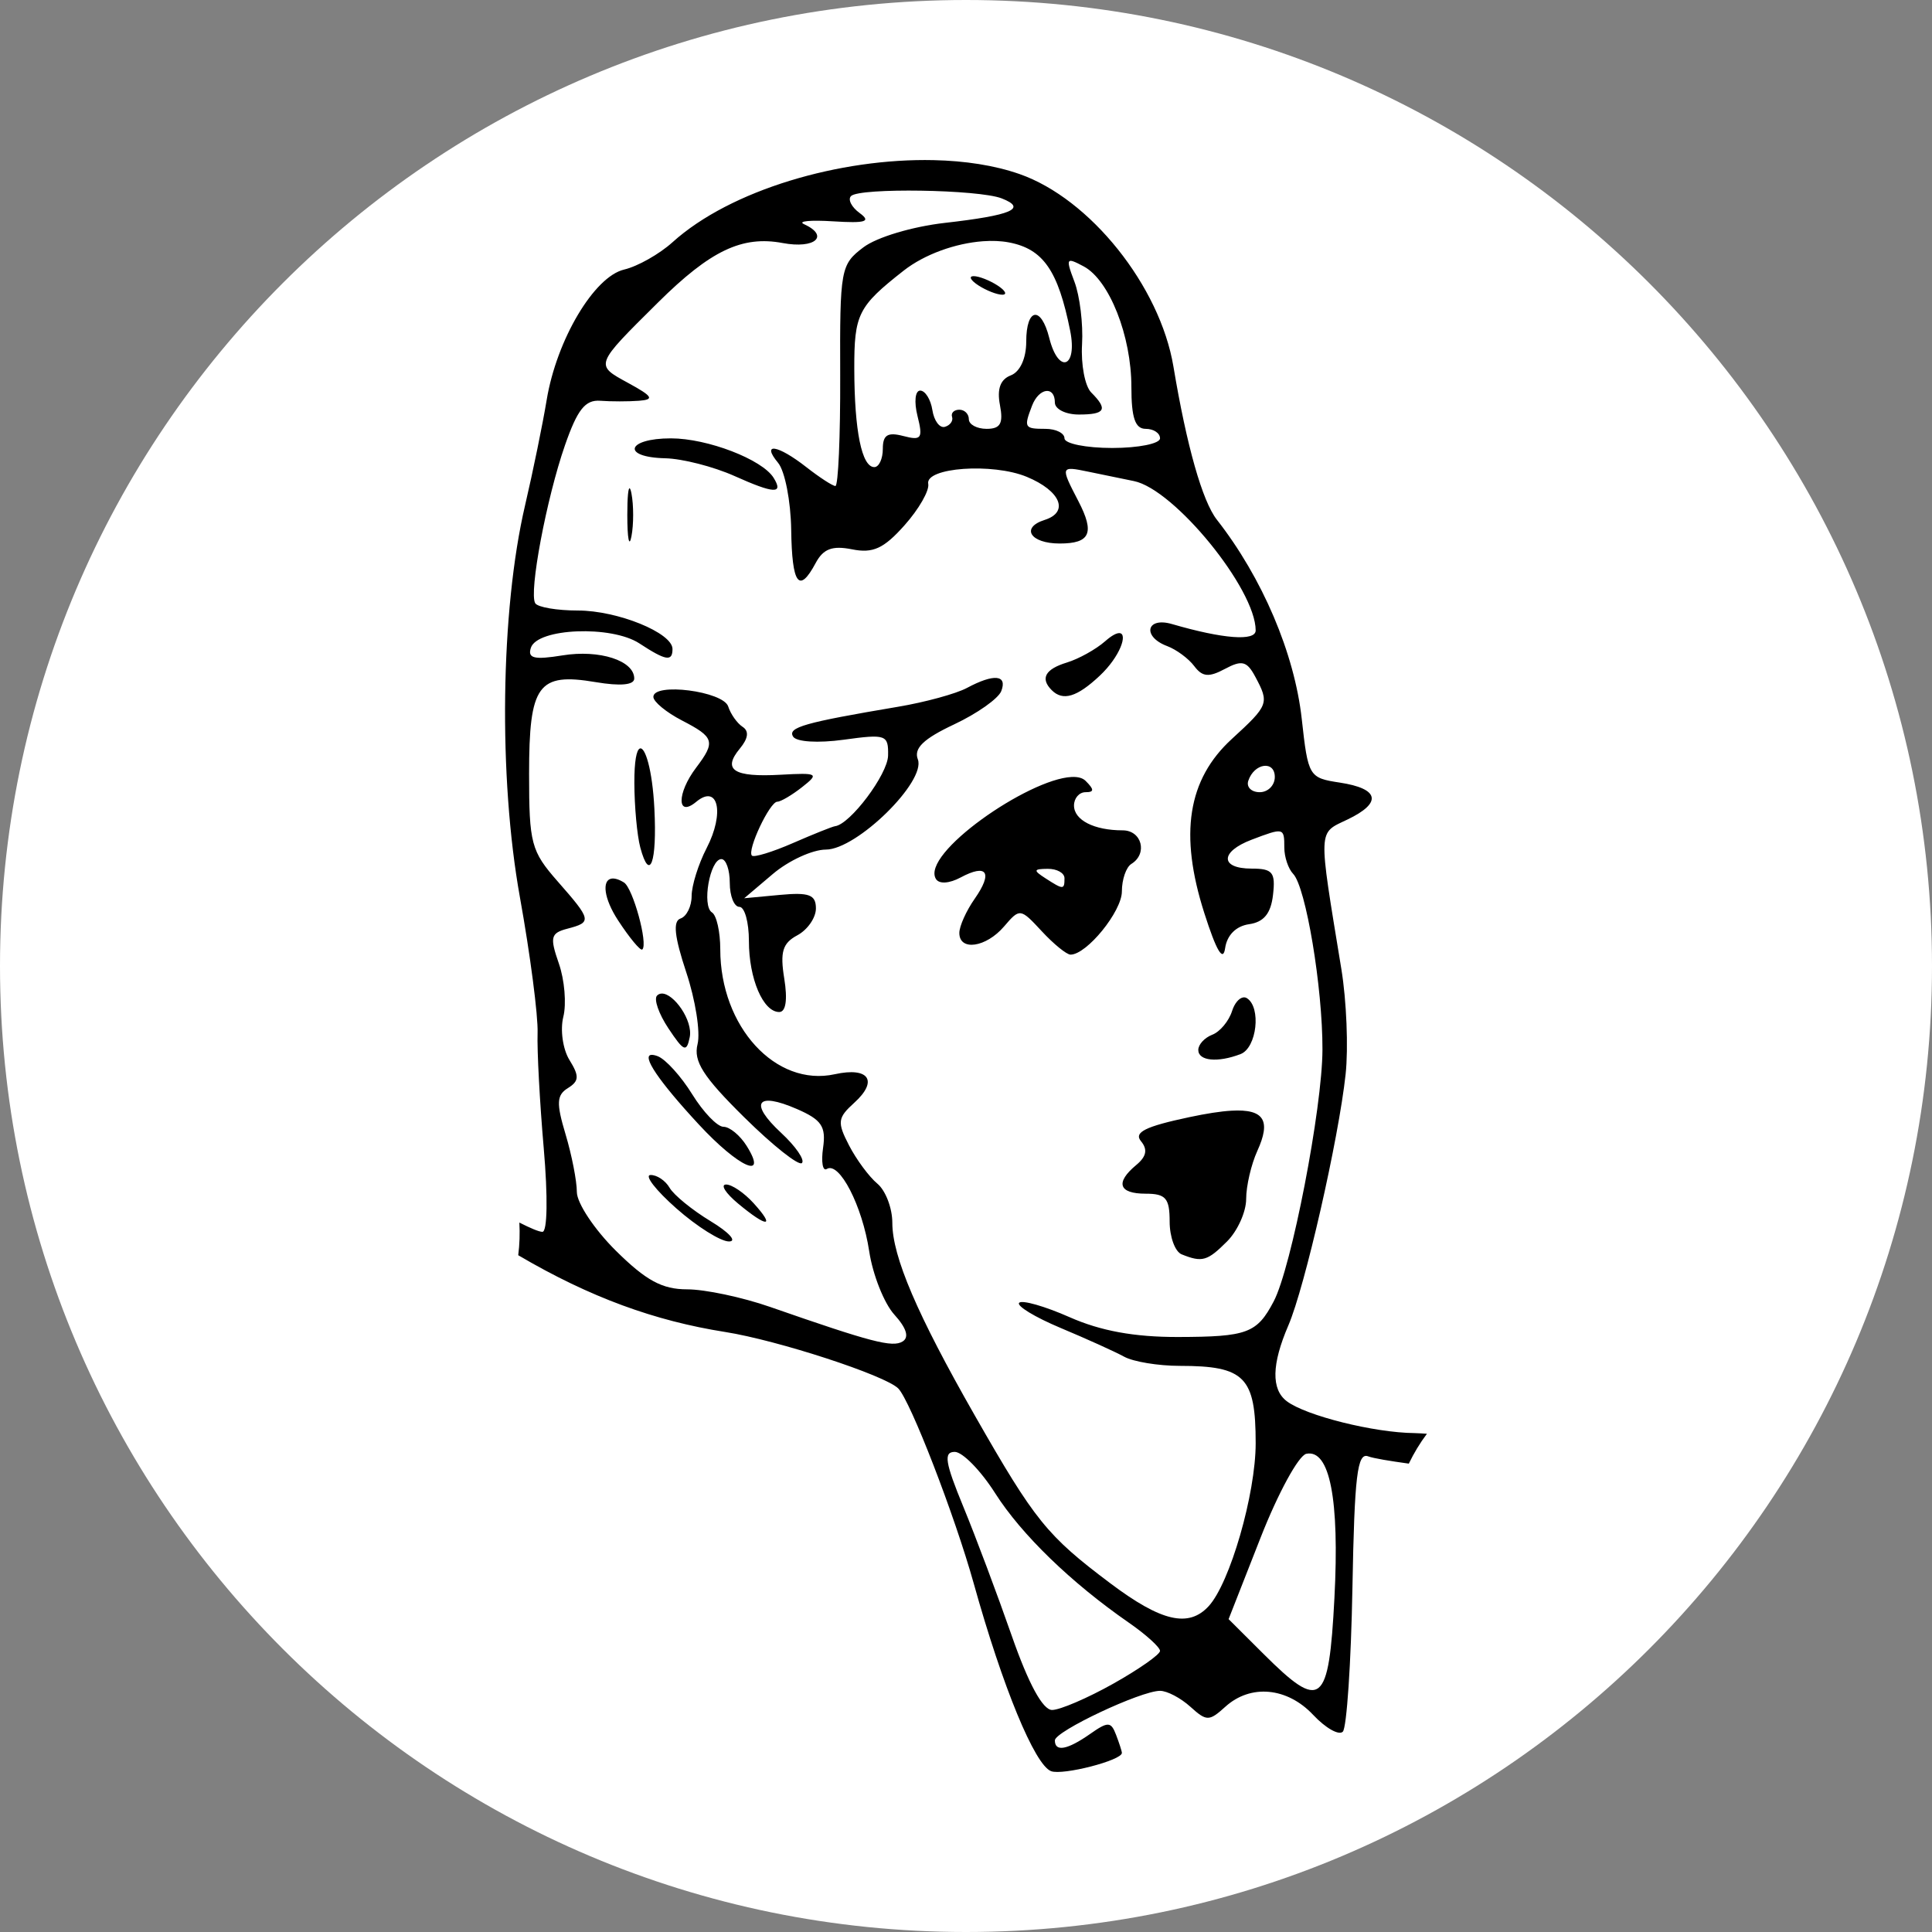 <?xml version="1.0" encoding="UTF-8" standalone="no"?>
<!DOCTYPE svg PUBLIC "-//W3C//DTD SVG 1.1//EN" "http://www.w3.org/Graphics/SVG/1.1/DTD/svg11.dtd">
<!-- Created with Vectornator (http://vectornator.io/) -->
<svg height="100%" stroke-miterlimit="10" style="fill-rule:nonzero;clip-rule:evenodd;stroke-linecap:round;stroke-linejoin:round;" version="1.1" viewBox="0 0 1451.52 1451.52" width="100%" xml:space="preserve" xmlns="http://www.w3.org/2000/svg" xmlns:xlink="http://www.w3.org/1999/xlink">
<rect x="0" y="0" width="1451.52" height="1451.52" fill="#808080" stroke="none"/>
<defs/>
<clipPath id="ArtboardFrame">
<rect height="1451.52" width="1451.52" x="0" y="0"/>
</clipPath>
<g clip-path="url(#ArtboardFrame)" id="Layer-1">
<path d="M0 725.76C0 324.934 324.934 0 725.76 0C1126.59 0 1451.52 324.934 1451.52 725.76C1451.52 1126.59 1126.59 1451.52 725.76 1451.52C324.934 1451.52 0 1126.59 0 725.76Z" fill="#ffffff" fill-rule="nonzero" opacity="1" stroke="none"/>
<path d="M701.505 120.313C631.226 118.721 548.912 142.594 505.254 182.004C495.378 190.921 479.012 200.151 468.945 202.512C446.363 207.804 418.179 255.251 410.701 300.595C407.765 318.374 400.48 354.003 394.479 379.684C376.016 458.709 374.372 583.872 390.613 674.102C398.375 717.207 404.35 763.098 403.893 776.135C403.435 789.171 405.509 828.135 408.515 862.704C411.686 899.151 411.249 925.541 407.507 925.488C404.833 925.452 398.329 922.63 390.193 918.512C390.657 926.728 390.387 934.887 389.353 943.054C443.499 974.883 492.164 992.411 544.756 1000.71C584.472 1006.98 665.108 1033.31 674.862 1043.15C683.942 1052.32 717.247 1138.34 731.594 1189.73C753.307 1267.55 777.389 1325.96 789.671 1330.68C798.385 1334.02 842.873 1322.58 842.873 1316.98C842.872 1315.72 840.864 1309.55 838.502 1303.37C834.657 1293.34 832.481 1293.27 818.919 1302.78C801.896 1314.7 792.528 1316.42 792.528 1307.57C792.529 1300.75 857.061 1270.33 871.533 1270.33C876.872 1270.33 887.085 1275.73 894.31 1282.27C906.533 1293.33 908.387 1293.33 920.616 1282.27C939.602 1265.09 967.065 1267.63 986.594 1288.4C995.923 1298.33 1005.93 1304.02 1008.87 1301.01C1011.8 1298 1015.06 1249.36 1016.09 1192.93C1017.63 1108.64 1019.72 1091.01 1027.95 1094.17C1031.69 1095.61 1044.25 1097.68 1058.45 1099.63C1062.26 1091.75 1066.75 1084.25 1072.07 1077.19C1068.96 1077.05 1065.77 1076.72 1062.74 1076.69C1032.4 1076.41 981.093 1063.6 966.759 1052.74C955.002 1043.83 955.389 1024.95 967.935 995.835C980.391 966.942 1005.7 855.948 1010.97 807.065C1013.1 787.311 1011.66 751.767 1007.77 728.06C990.177 620.721 989.972 626.436 1012.4 615.689C1038.64 603.113 1036.36 592.492 1006.51 587.953C983.416 584.443 982.785 583.398 978.021 540.214C972.589 490.963 948.383 434.039 914.229 390.442C903.348 376.549 891.566 335.066 881.618 275.465C871.506 214.917 818.964 149.215 765.885 130.735C747.028 124.169 724.931 120.843 701.505 120.313ZM691.923 143.258C717.258 143.655 743.988 145.684 752.606 149.057C771.975 156.642 760.155 161.733 709.825 167.464C685.475 170.236 658.748 178.209 648.723 185.786C631.516 198.773 630.952 202.139 631.241 282.273C631.406 327.927 629.767 365.233 627.627 365.143C625.488 365.056 615.652 358.665 605.775 350.939C584.188 334.055 571.659 332.152 584.595 347.746C589.708 353.906 594.112 376.535 594.428 398.006C595.022 439.172 600.325 446.355 612.835 422.968C618.535 412.318 625.316 409.749 640.15 412.714C655.853 415.855 663.921 412.213 679.568 394.644C690.382 382.508 698.376 368.508 697.386 363.547C694.918 351.239 745.725 347.597 771.432 358.252C796.833 368.773 803.436 384.722 784.88 390.61C766.539 396.431 774.111 408.344 796.142 408.344C819.104 408.344 822.619 400.456 810.178 376.49C796.597 350.311 796.626 350.021 817.658 354.385C827.535 356.436 842.985 359.622 851.95 361.445C882.314 367.617 943.393 442.538 943.393 473.649C943.393 481.896 918.9 480.04 880.526 468.858C861.216 463.232 857.926 478.295 876.912 485.415C883.825 488.009 892.988 494.776 897.251 500.46C903.365 508.609 908.214 509.015 920.28 502.561C933.063 495.72 936.802 496.671 943.057 508.36C953.737 528.317 953.269 529.725 925.491 555.175C892.302 585.574 885.821 626.662 904.816 686.037C913.906 714.463 918.921 722.988 920.448 712.343C921.858 702.561 928.666 695.749 938.435 694.357C949.541 692.776 954.822 686.295 956.421 672.337C958.377 655.328 956.15 652.586 940.284 652.586C916.533 652.586 916.543 639.929 940.284 630.901C964.537 621.681 964.909 621.741 964.909 636.785C964.909 643.896 967.917 652.781 971.549 656.536C981.093 666.4 993.715 741.988 993.57 788.574C993.445 832.654 970.263 952.449 956.925 977.765C944.318 1001.71 937.076 1004.37 885.064 1004.49C852.274 1004.57 826.95 999.932 803.622 989.616C785.013 981.384 767.962 976.517 765.717 978.774C763.46 981.031 777.445 989.553 796.815 997.685C816.191 1005.81 837.693 1015.51 844.554 1019.28C851.413 1023.06 870.209 1026.18 886.325 1026.18C935.227 1026.18 943.393 1034.5 943.393 1084.34C943.394 1122.4 924.078 1189.33 908.093 1206.71C893.025 1223.09 872.528 1218.35 834.216 1189.56C786.552 1153.74 777.538 1142.57 732.35 1063.41C689.028 987.532 670.407 944.052 670.407 918.68C670.407 907.639 665.332 894.398 659.145 889.263C652.959 884.129 643.393 871.192 637.881 860.519C628.849 843.054 629.299 839.844 641.831 828.497C660.044 812.016 652.833 801.439 627.207 807.065C582.806 816.816 541.142 771.376 541.142 713.184C541.143 700.072 538.344 687.645 534.923 685.532C527.14 680.723 533.348 645.442 541.983 645.442C545.473 645.442 548.286 653.469 548.286 663.344C548.286 673.221 551.557 681.33 555.514 681.33C559.465 681.33 562.658 692.877 562.658 706.964C562.658 735.368 573.352 760.335 585.435 760.335C590.419 760.335 591.792 751.116 589.217 735.204C585.959 715.127 587.949 708.626 599.051 702.678C606.704 698.582 613.003 689.476 613.003 682.507C613.003 672.208 607.917 670.3 586.024 672.337L559.128 674.858L580.645 656.62C592.497 646.568 610.413 638.318 620.483 638.298C643.758 638.252 695.922 587.039 689.57 570.471C686.401 562.214 693.831 555.048 716.801 544.249C734.157 536.091 750.099 524.84 752.269 519.202C756.974 506.938 746.753 505.991 726.467 516.849C718.321 521.209 695.097 527.558 674.862 530.969C604.293 542.869 591.592 546.508 595.857 553.41C598.317 557.392 614.541 558.42 633.847 555.763C665.672 551.386 667.542 551.976 667.213 567.698C666.926 581.794 638.725 619.352 627.375 620.732C625.4 620.972 611.111 626.698 595.689 633.423C580.267 640.148 566.444 644.352 564.928 642.836C561.065 638.974 578.323 602.325 584.006 602.325C586.568 602.325 594.907 597.424 602.581 591.399C615.626 581.149 614.643 580.492 586.36 582.07C551.169 584.031 542.533 578.446 555.851 562.403C562.176 554.781 562.878 549.309 557.952 546.098C553.86 543.435 548.969 536.56 547.11 530.801C543.413 519.313 490.882 512.561 490.882 523.573C490.881 527.198 500.552 535.178 512.398 541.307C536.754 553.902 537.788 557.209 522.988 576.775C508.404 596.057 508.448 614.547 523.072 602.409C539.597 588.695 544.566 610.755 530.888 637.205C524.676 649.218 519.626 665.408 519.626 673.177C519.625 680.946 515.837 688.558 511.305 690.071C505.434 692.028 506.675 703.631 515.592 730.498C522.479 751.236 526.325 775.514 524.081 784.456C520.854 797.316 528.185 808.863 559.128 839.423C580.649 860.676 600.165 876.129 602.497 873.799C604.828 871.467 597.797 861.243 586.864 851.106C562.617 828.623 568.341 819.997 598.715 833.204C617.289 841.283 620.687 846.336 618.382 862.368C616.854 873.024 618.1 880.146 621.155 878.253C630.592 872.421 647.854 905.939 653.009 939.944C655.697 957.722 664.241 979.211 671.92 987.683C681.084 997.786 683.225 1004.71 678.14 1007.85C670.525 1012.56 654.82 1008.47 578.543 981.884C557.653 974.602 529.631 968.688 516.264 968.688C497.498 968.688 485.353 962.093 462.726 939.692C446.609 923.736 433.393 903.845 433.393 895.567C433.394 887.289 429.568 867.783 424.905 852.198C417.881 828.754 418.167 822.78 426.67 817.487C435.138 812.217 435.335 808.473 427.846 796.391C422.84 788.312 420.779 773.717 423.224 763.949C425.673 754.189 424.167 736.169 419.862 723.858C412.955 704.045 413.734 701.015 426.333 697.719C444.839 692.88 444.507 691.277 419.021 662.251C398.995 639.443 397.505 633.752 397.505 581.398C397.505 514.407 404.19 505.159 447.513 512.479C466.114 515.621 476.51 514.644 476.51 509.789C476.51 496.283 450.389 487.887 422.635 492.391C401.281 495.857 396.237 494.609 398.85 486.676C403.719 471.892 459.424 469.669 480.376 483.398C500.266 496.43 505.254 497.251 505.254 487.601C505.254 475.462 463.976 458.688 434.15 458.688C418.383 458.688 403.978 456.212 402.128 453.225C397.217 445.279 410.609 374.273 424.484 334.466C433.823 307.675 439.653 300.236 451.043 301.099C459.091 301.709 472.145 301.703 480.04 301.099C491.839 300.199 490.443 297.814 471.971 287.736C446.798 273.997 446.5 274.72 494.412 227.222C533.751 188.223 557.556 176.872 588.041 182.592C612.37 187.156 623.467 177.284 604.01 168.388C599.07 166.13 608.915 165.218 625.946 166.287C650.461 167.825 654.667 166.498 645.865 160.068C639.753 155.598 636.821 149.865 639.394 147.292C642.583 144.103 666.575 142.862 691.923 143.258ZM738.486 181.248C745.352 180.745 751.917 180.982 757.817 182.088C783.718 186.947 794.959 203.155 804.043 248.57C809.619 276.446 795.205 281.382 788.326 253.949C782.175 229.442 771.012 231.212 771.012 256.722C771.012 269.221 766.388 279.345 759.413 282.02C751.568 285.031 748.949 292.203 751.261 304.293C753.911 318.153 751.636 322.195 741.259 322.195C733.905 322.195 727.896 318.918 727.896 314.967C727.896 311.016 724.702 307.823 720.752 307.823C716.8 307.823 714.301 310.238 715.289 313.202C716.277 316.165 713.86 319.539 709.91 320.682C705.957 321.827 701.752 316.132 700.496 308.075C699.234 300.017 695.093 293.451 691.335 293.451C687.54 293.451 686.662 301.918 689.318 312.53C693.559 329.428 692.324 331.15 678.644 327.574C666.85 324.49 663.263 326.771 663.263 337.24C663.263 344.771 660.359 350.939 656.876 350.939C647.451 350.939 641.948 323.786 641.831 277.314C641.734 236.093 644.59 230.269 678.896 203.352C694.605 191.027 717.895 182.755 738.486 181.248ZM803.706 196.124C804.294 195.832 805.218 195.981 806.564 196.46C808.367 197.098 810.897 198.386 814.212 200.158C833.456 210.457 850.017 252.361 850.017 290.761C850.017 313.926 852.838 322.195 860.775 322.195C866.701 322.195 871.533 325.388 871.533 329.339C871.534 333.29 855.412 336.567 835.645 336.567C815.891 336.567 799.756 333.29 799.756 329.339C799.756 325.388 793.279 322.195 785.384 322.195C769.566 322.195 769.059 321.279 775.382 304.797C780.566 291.29 792.528 289.657 792.528 302.444C792.528 307.382 800.637 311.437 810.514 311.437C830.48 311.437 832.577 307.613 819.844 294.88C815.12 290.156 812.046 273.887 812.952 258.655C813.852 243.422 811.249 222.245 807.236 211.673C803.426 201.65 801.943 196.999 803.706 196.124ZM949.445 575.43C953.866 574.799 957.765 577.408 957.765 583.751C957.765 590.006 952.674 595.181 946.419 595.181C940.164 595.181 936.282 591.301 937.846 586.608C940.066 579.949 945.024 576.062 949.445 575.43ZM717.306 1090.81C723.113 1090.81 736.775 1104.74 747.647 1121.82C767.492 1153.01 804.754 1189.1 848.252 1219.23C861.092 1228.13 871.544 1237.64 871.533 1240.33C871.528 1243.02 855.745 1254.09 836.401 1264.96C817.057 1275.82 796.351 1284.71 790.427 1284.71C783.438 1284.71 772.775 1265.15 760.17 1229.07C749.48 1198.45 733.135 1154.79 723.777 1132.08C710.023 1098.67 708.773 1090.81 717.306 1090.81ZM981.467 1092.24C999.067 1088.64 1006.44 1126.51 1002.56 1200.58C998.336 1281.38 992.657 1285.81 949.361 1242.68L923.054 1216.46L947.007 1155.44C960.16 1121.86 975.655 1093.43 981.467 1092.24ZM731.51 207.47C727.558 207.471 729.198 210.616 735.124 214.446C741.05 218.276 749.068 221.422 753.026 221.422C756.976 221.422 755.338 218.277 749.412 214.446C743.485 210.616 735.46 207.47 731.51 207.47ZM504.077 329.339C470.691 329.339 466.623 343.541 499.791 344.3C512.632 344.593 536.097 350.578 551.9 357.663C581.671 371.01 588.857 371.332 581.233 359.008C572.68 345.17 531.497 329.339 504.077 329.339ZM473.148 366.908C472.031 366.037 471.299 373.495 471.299 386.828C471.3 404.606 472.69 411.852 474.409 402.965C476.121 394.075 476.115 379.578 474.409 370.691C473.98 368.468 473.52 367.199 473.148 366.908ZM841.024 475.666C838.859 475.574 835.312 477.364 830.265 481.801C823.352 487.872 810.411 495.061 801.521 497.77C785.197 502.745 781.398 509.753 790.175 518.53C798.569 526.924 809.151 523.732 826.231 507.688C841.563 493.285 847.51 475.938 841.024 475.666ZM480.628 562.403C478.266 563.548 476.536 571.608 476.594 588.289C476.649 605.871 478.639 627.655 481.048 636.701C488.165 663.27 493.699 648.058 491.638 607.536C490.138 577.93 484.565 560.492 480.628 562.403ZM805.051 583.751C772.414 585.31 691.554 641.582 703.186 660.402C705.592 664.293 713.184 663.82 721.76 659.225C741.599 648.608 746.124 655.485 732.266 675.279C725.938 684.315 720.752 695.865 720.752 700.913C720.751 714.796 740.822 711.868 754.371 696.038C766.206 682.217 766.598 682.29 782.695 699.652C791.67 709.337 801.397 717.218 804.295 717.218C816.475 717.218 842.873 684.759 842.873 669.731C842.872 660.776 846.059 651.499 850.017 649.056C862.418 641.391 857.873 623.841 843.461 623.841C822.051 623.842 806.9 616.166 806.9 605.183C806.9 599.679 810.809 595.181 815.557 595.181C822.182 595.181 822.163 593.207 815.641 586.692C813.359 584.411 809.707 583.528 805.051 583.751ZM787.149 652.754C794.063 652.693 799.756 655.864 799.756 659.814C799.757 668.575 798.94 668.577 785.384 659.814C776.176 653.863 776.392 652.846 787.149 652.754ZM459.196 660.15C452.312 661.557 453.546 674.898 464.323 691.416C472.973 704.682 481.196 714.571 482.561 713.352C487.068 709.327 475.525 667.187 468.777 663.008C464.722 660.501 461.484 659.681 459.196 660.15ZM497.101 746.467C495.813 746.518 494.64 746.989 493.655 747.98C491.05 750.584 494.908 761.703 502.228 772.69C513.785 790.054 515.821 790.909 518.197 779.245C520.749 766.718 506.123 746.112 497.101 746.467ZM933.812 749.408C930.754 750.034 927.474 753.885 925.659 759.578C923.249 767.172 916.566 775.181 910.783 777.396C905.007 779.612 900.277 784.752 900.277 788.827C900.277 797.101 914.808 798.557 932.047 791.936C944.284 787.24 947.703 756.685 936.754 749.913C935.837 749.346 934.844 749.201 933.812 749.408ZM489.537 792.525C481.791 792.806 494.739 812.124 525.005 844.802C554.921 877.103 577.359 887.161 560.977 860.939C556.044 853.038 548.226 846.567 543.58 846.567C538.925 846.567 528.357 835.545 520.046 822.109C511.743 808.673 500.091 795.811 494.16 793.533C492.198 792.78 490.644 792.484 489.537 792.525ZM925.239 834.464C916.946 834.939 906.422 836.59 893.469 839.339C860.458 846.345 851.681 850.716 857.245 857.409C862.382 863.6 861.332 868.906 853.715 875.227C837.719 888.502 840.424 896.828 860.775 896.828C875.825 896.828 878.761 900.196 878.761 917.755C878.761 929.279 882.822 940.387 887.754 942.381C903.228 948.625 907.112 947.474 921.877 932.716C929.779 924.814 936.249 910.469 936.249 900.778C936.249 891.087 940.02 874.807 944.654 864.637C954.872 842.211 950.119 833.039 925.239 834.464ZM488.697 882.792C483.955 882.956 492.709 894.257 508.196 907.922C523.668 921.585 541.448 932.731 547.698 932.716C553.954 932.701 547.735 925.866 533.914 917.503C520.087 909.139 506.215 897.823 503.069 892.373C499.908 886.925 493.439 882.629 488.697 882.792ZM545.429 889.936C541.103 890.067 545.172 896.454 554.506 904.224C576.443 922.499 582.908 922.438 566.272 904.056C559.122 896.154 549.762 889.804 545.429 889.936Z" fill="#000000" fill-rule="nonzero" opacity="1" stroke="none"/>
</g>
</svg>
